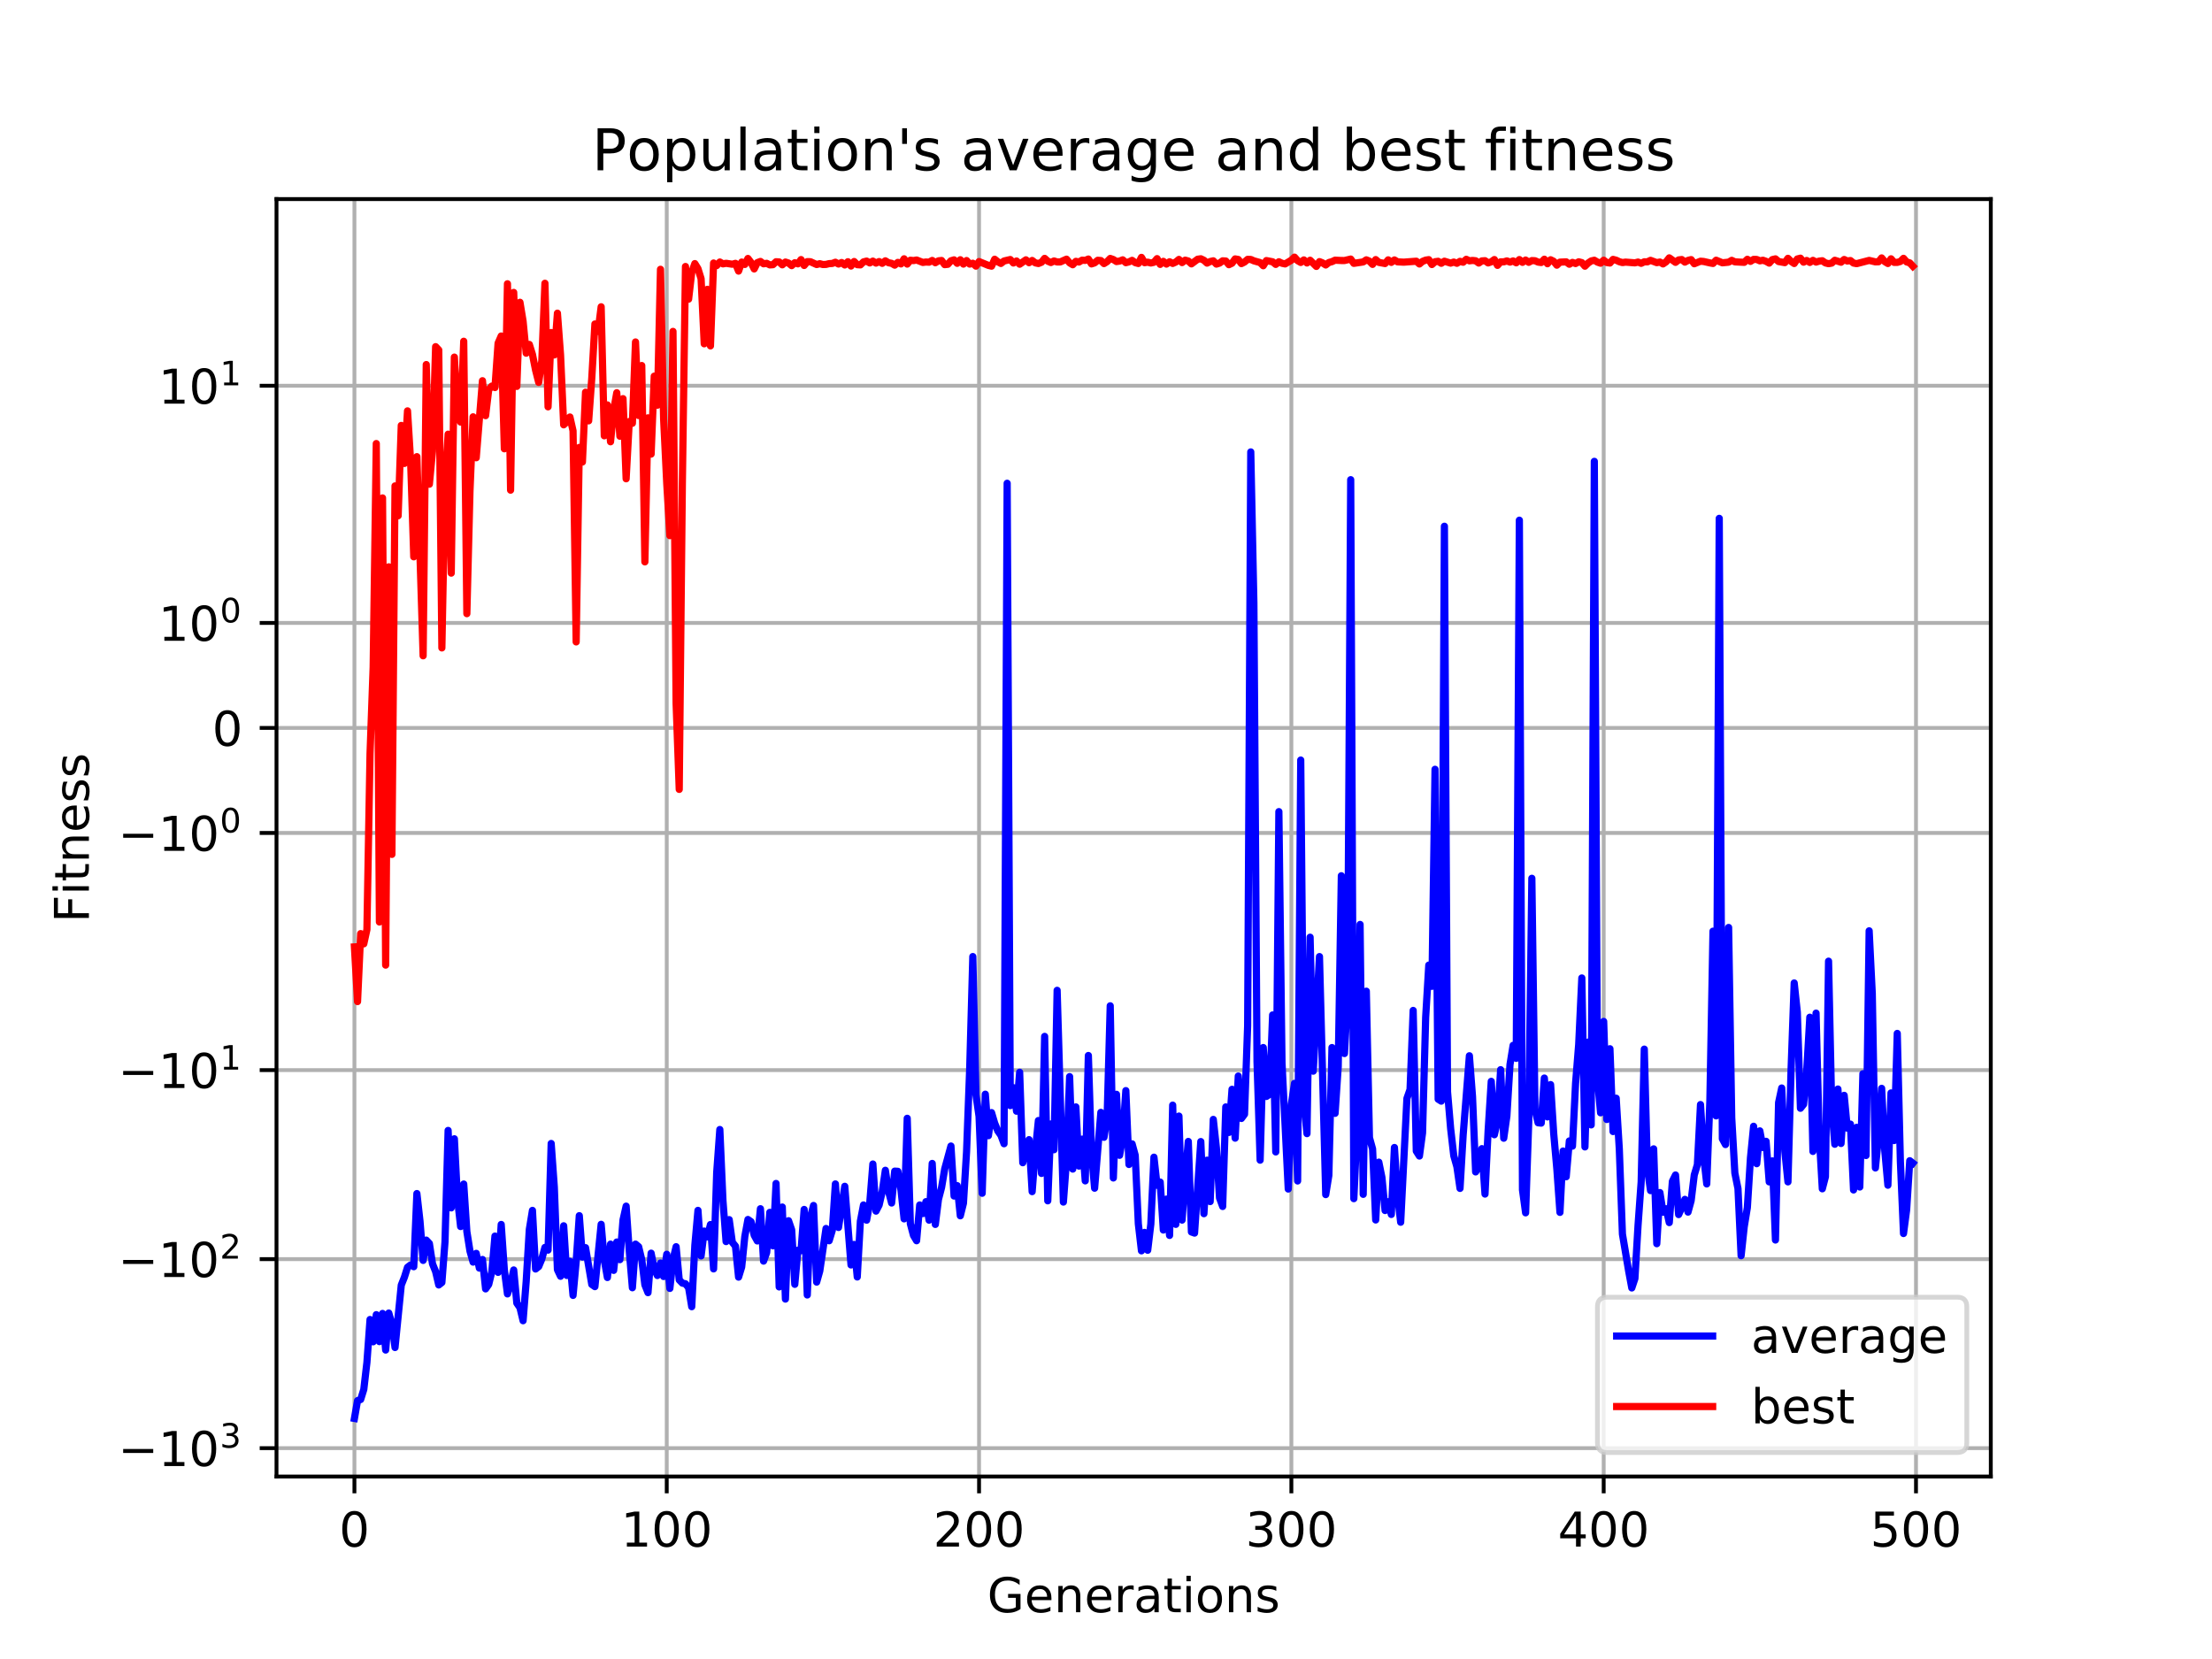 <?xml version="1.0" encoding="utf-8" standalone="no"?>
<!DOCTYPE svg PUBLIC "-//W3C//DTD SVG 1.1//EN"
  "http://www.w3.org/Graphics/SVG/1.1/DTD/svg11.dtd">
<!-- Created with matplotlib (https://matplotlib.org/) -->
<svg height="345.6pt" version="1.1" viewBox="0 0 460.8 345.6" width="460.8pt" xmlns="http://www.w3.org/2000/svg" xmlns:xlink="http://www.w3.org/1999/xlink">
 <defs>
  <style type="text/css">
*{stroke-linecap:butt;stroke-linejoin:round;}
  </style>
 </defs>
 <g id="figure_1">
  <g id="patch_1">
   <path d="M 0 345.6 
L 460.8 345.6 
L 460.8 0 
L 0 0 
z
" style="fill:#ffffff;"/>
  </g>
  <g id="axes_1">
   <g id="patch_2">
    <path d="M 57.6 307.584 
L 414.72 307.584 
L 414.72 41.472 
L 57.6 41.472 
z
" style="fill:#ffffff;"/>
   </g>
   <g id="matplotlib.axis_1">
    <g id="xtick_1">
     <g id="line2d_1">
      <path clip-path="url(#p5f2c43c599)" d="M 73.833 307.584 
L 73.833 41.472 
" style="fill:none;stroke:#b0b0b0;stroke-linecap:square;stroke-width:0.8;"/>
     </g>
     <g id="line2d_2">
      <defs>
       <path d="M 0 0 
L 0 3.5 
" id="md72b631c62" style="stroke:#000000;stroke-width:0.8;"/>
      </defs>
      <g>
       <use style="stroke:#000000;stroke-width:0.8;" x="73.833" xlink:href="#md72b631c62" y="307.584"/>
      </g>
     </g>
     <g id="text_1">
      <!-- 0 -->
      <defs>
       <path d="M 31.781 66.406 
Q 24.172 66.406 20.328 58.906 
Q 16.5 51.422 16.5 36.375 
Q 16.5 21.391 20.328 13.891 
Q 24.172 6.391 31.781 6.391 
Q 39.453 6.391 43.281 13.891 
Q 47.125 21.391 47.125 36.375 
Q 47.125 51.422 43.281 58.906 
Q 39.453 66.406 31.781 66.406 
z
M 31.781 74.219 
Q 44.047 74.219 50.516 64.516 
Q 56.984 54.828 56.984 36.375 
Q 56.984 17.969 50.516 8.266 
Q 44.047 -1.422 31.781 -1.422 
Q 19.531 -1.422 13.062 8.266 
Q 6.594 17.969 6.594 36.375 
Q 6.594 54.828 13.062 64.516 
Q 19.531 74.219 31.781 74.219 
z
" id="DejaVuSans-48"/>
      </defs>
      <g transform="translate(70.651 322.182)scale(0.1 -0.1)">
       <use xlink:href="#DejaVuSans-48"/>
      </g>
     </g>
    </g>
    <g id="xtick_2">
     <g id="line2d_3">
      <path clip-path="url(#p5f2c43c599)" d="M 138.894 307.584 
L 138.894 41.472 
" style="fill:none;stroke:#b0b0b0;stroke-linecap:square;stroke-width:0.8;"/>
     </g>
     <g id="line2d_4">
      <g>
       <use style="stroke:#000000;stroke-width:0.8;" x="138.894" xlink:href="#md72b631c62" y="307.584"/>
      </g>
     </g>
     <g id="text_2">
      <!-- 100 -->
      <defs>
       <path d="M 12.406 8.297 
L 28.516 8.297 
L 28.516 63.922 
L 10.984 60.406 
L 10.984 69.391 
L 28.422 72.906 
L 38.281 72.906 
L 38.281 8.297 
L 54.391 8.297 
L 54.391 0 
L 12.406 0 
z
" id="DejaVuSans-49"/>
      </defs>
      <g transform="translate(129.35 322.182)scale(0.1 -0.1)">
       <use xlink:href="#DejaVuSans-49"/>
       <use x="63.623" xlink:href="#DejaVuSans-48"/>
       <use x="127.246" xlink:href="#DejaVuSans-48"/>
      </g>
     </g>
    </g>
    <g id="xtick_3">
     <g id="line2d_5">
      <path clip-path="url(#p5f2c43c599)" d="M 203.955 307.584 
L 203.955 41.472 
" style="fill:none;stroke:#b0b0b0;stroke-linecap:square;stroke-width:0.8;"/>
     </g>
     <g id="line2d_6">
      <g>
       <use style="stroke:#000000;stroke-width:0.8;" x="203.955" xlink:href="#md72b631c62" y="307.584"/>
      </g>
     </g>
     <g id="text_3">
      <!-- 200 -->
      <defs>
       <path d="M 19.188 8.297 
L 53.609 8.297 
L 53.609 0 
L 7.328 0 
L 7.328 8.297 
Q 12.938 14.109 22.625 23.891 
Q 32.328 33.688 34.812 36.531 
Q 39.547 41.844 41.422 45.531 
Q 43.312 49.219 43.312 52.781 
Q 43.312 58.594 39.234 62.25 
Q 35.156 65.922 28.609 65.922 
Q 23.969 65.922 18.812 64.312 
Q 13.672 62.703 7.812 59.422 
L 7.812 69.391 
Q 13.766 71.781 18.938 73 
Q 24.125 74.219 28.422 74.219 
Q 39.75 74.219 46.484 68.547 
Q 53.219 62.891 53.219 53.422 
Q 53.219 48.922 51.531 44.891 
Q 49.859 40.875 45.406 35.406 
Q 44.188 33.984 37.641 27.219 
Q 31.109 20.453 19.188 8.297 
z
" id="DejaVuSans-50"/>
      </defs>
      <g transform="translate(194.411 322.182)scale(0.1 -0.1)">
       <use xlink:href="#DejaVuSans-50"/>
       <use x="63.623" xlink:href="#DejaVuSans-48"/>
       <use x="127.246" xlink:href="#DejaVuSans-48"/>
      </g>
     </g>
    </g>
    <g id="xtick_4">
     <g id="line2d_7">
      <path clip-path="url(#p5f2c43c599)" d="M 269.016 307.584 
L 269.016 41.472 
" style="fill:none;stroke:#b0b0b0;stroke-linecap:square;stroke-width:0.8;"/>
     </g>
     <g id="line2d_8">
      <g>
       <use style="stroke:#000000;stroke-width:0.8;" x="269.016" xlink:href="#md72b631c62" y="307.584"/>
      </g>
     </g>
     <g id="text_4">
      <!-- 300 -->
      <defs>
       <path d="M 40.578 39.312 
Q 47.656 37.797 51.625 33 
Q 55.609 28.219 55.609 21.188 
Q 55.609 10.406 48.188 4.484 
Q 40.766 -1.422 27.094 -1.422 
Q 22.516 -1.422 17.656 -0.516 
Q 12.797 0.391 7.625 2.203 
L 7.625 11.719 
Q 11.719 9.328 16.594 8.109 
Q 21.484 6.891 26.812 6.891 
Q 36.078 6.891 40.938 10.547 
Q 45.797 14.203 45.797 21.188 
Q 45.797 27.641 41.281 31.266 
Q 36.766 34.906 28.719 34.906 
L 20.219 34.906 
L 20.219 43.016 
L 29.109 43.016 
Q 36.375 43.016 40.234 45.922 
Q 44.094 48.828 44.094 54.297 
Q 44.094 59.906 40.109 62.906 
Q 36.141 65.922 28.719 65.922 
Q 24.656 65.922 20.016 65.031 
Q 15.375 64.156 9.812 62.312 
L 9.812 71.094 
Q 15.438 72.656 20.344 73.438 
Q 25.25 74.219 29.594 74.219 
Q 40.828 74.219 47.359 69.109 
Q 53.906 64.016 53.906 55.328 
Q 53.906 49.266 50.438 45.094 
Q 46.969 40.922 40.578 39.312 
z
" id="DejaVuSans-51"/>
      </defs>
      <g transform="translate(259.472 322.182)scale(0.1 -0.1)">
       <use xlink:href="#DejaVuSans-51"/>
       <use x="63.623" xlink:href="#DejaVuSans-48"/>
       <use x="127.246" xlink:href="#DejaVuSans-48"/>
      </g>
     </g>
    </g>
    <g id="xtick_5">
     <g id="line2d_9">
      <path clip-path="url(#p5f2c43c599)" d="M 334.077 307.584 
L 334.077 41.472 
" style="fill:none;stroke:#b0b0b0;stroke-linecap:square;stroke-width:0.8;"/>
     </g>
     <g id="line2d_10">
      <g>
       <use style="stroke:#000000;stroke-width:0.8;" x="334.077" xlink:href="#md72b631c62" y="307.584"/>
      </g>
     </g>
     <g id="text_5">
      <!-- 400 -->
      <defs>
       <path d="M 37.797 64.312 
L 12.891 25.391 
L 37.797 25.391 
z
M 35.203 72.906 
L 47.609 72.906 
L 47.609 25.391 
L 58.016 25.391 
L 58.016 17.188 
L 47.609 17.188 
L 47.609 0 
L 37.797 0 
L 37.797 17.188 
L 4.891 17.188 
L 4.891 26.703 
z
" id="DejaVuSans-52"/>
      </defs>
      <g transform="translate(324.533 322.182)scale(0.1 -0.1)">
       <use xlink:href="#DejaVuSans-52"/>
       <use x="63.623" xlink:href="#DejaVuSans-48"/>
       <use x="127.246" xlink:href="#DejaVuSans-48"/>
      </g>
     </g>
    </g>
    <g id="xtick_6">
     <g id="line2d_11">
      <path clip-path="url(#p5f2c43c599)" d="M 399.138 307.584 
L 399.138 41.472 
" style="fill:none;stroke:#b0b0b0;stroke-linecap:square;stroke-width:0.8;"/>
     </g>
     <g id="line2d_12">
      <g>
       <use style="stroke:#000000;stroke-width:0.8;" x="399.138" xlink:href="#md72b631c62" y="307.584"/>
      </g>
     </g>
     <g id="text_6">
      <!-- 500 -->
      <defs>
       <path d="M 10.797 72.906 
L 49.516 72.906 
L 49.516 64.594 
L 19.828 64.594 
L 19.828 46.734 
Q 21.969 47.469 24.109 47.828 
Q 26.266 48.188 28.422 48.188 
Q 40.625 48.188 47.75 41.5 
Q 54.891 34.812 54.891 23.391 
Q 54.891 11.625 47.562 5.094 
Q 40.234 -1.422 26.906 -1.422 
Q 22.312 -1.422 17.547 -0.641 
Q 12.797 0.141 7.719 1.703 
L 7.719 11.625 
Q 12.109 9.234 16.797 8.062 
Q 21.484 6.891 26.703 6.891 
Q 35.156 6.891 40.078 11.328 
Q 45.016 15.766 45.016 23.391 
Q 45.016 31 40.078 35.438 
Q 35.156 39.891 26.703 39.891 
Q 22.75 39.891 18.812 39.016 
Q 14.891 38.141 10.797 36.281 
z
" id="DejaVuSans-53"/>
      </defs>
      <g transform="translate(389.594 322.182)scale(0.1 -0.1)">
       <use xlink:href="#DejaVuSans-53"/>
       <use x="63.623" xlink:href="#DejaVuSans-48"/>
       <use x="127.246" xlink:href="#DejaVuSans-48"/>
      </g>
     </g>
    </g>
    <g id="text_7">
     <!-- Generations -->
     <defs>
      <path d="M 59.516 10.406 
L 59.516 29.984 
L 43.406 29.984 
L 43.406 38.094 
L 69.281 38.094 
L 69.281 6.781 
Q 63.578 2.734 56.688 0.656 
Q 49.812 -1.422 42 -1.422 
Q 24.906 -1.422 15.25 8.562 
Q 5.609 18.562 5.609 36.375 
Q 5.609 54.25 15.25 64.234 
Q 24.906 74.219 42 74.219 
Q 49.125 74.219 55.547 72.453 
Q 61.969 70.703 67.391 67.281 
L 67.391 56.781 
Q 61.922 61.422 55.766 63.766 
Q 49.609 66.109 42.828 66.109 
Q 29.438 66.109 22.719 58.641 
Q 16.016 51.172 16.016 36.375 
Q 16.016 21.625 22.719 14.156 
Q 29.438 6.688 42.828 6.688 
Q 48.047 6.688 52.141 7.594 
Q 56.25 8.5 59.516 10.406 
z
" id="DejaVuSans-71"/>
      <path d="M 56.203 29.594 
L 56.203 25.203 
L 14.891 25.203 
Q 15.484 15.922 20.484 11.062 
Q 25.484 6.203 34.422 6.203 
Q 39.594 6.203 44.453 7.469 
Q 49.312 8.734 54.109 11.281 
L 54.109 2.781 
Q 49.266 0.734 44.188 -0.344 
Q 39.109 -1.422 33.891 -1.422 
Q 20.797 -1.422 13.156 6.188 
Q 5.516 13.812 5.516 26.812 
Q 5.516 40.234 12.766 48.109 
Q 20.016 56 32.328 56 
Q 43.359 56 49.781 48.891 
Q 56.203 41.797 56.203 29.594 
z
M 47.219 32.234 
Q 47.125 39.594 43.094 43.984 
Q 39.062 48.391 32.422 48.391 
Q 24.906 48.391 20.391 44.141 
Q 15.875 39.891 15.188 32.172 
z
" id="DejaVuSans-101"/>
      <path d="M 54.891 33.016 
L 54.891 0 
L 45.906 0 
L 45.906 32.719 
Q 45.906 40.484 42.875 44.328 
Q 39.844 48.188 33.797 48.188 
Q 26.516 48.188 22.312 43.547 
Q 18.109 38.922 18.109 30.906 
L 18.109 0 
L 9.078 0 
L 9.078 54.688 
L 18.109 54.688 
L 18.109 46.188 
Q 21.344 51.125 25.703 53.562 
Q 30.078 56 35.797 56 
Q 45.219 56 50.047 50.172 
Q 54.891 44.344 54.891 33.016 
z
" id="DejaVuSans-110"/>
      <path d="M 41.109 46.297 
Q 39.594 47.172 37.812 47.578 
Q 36.031 48 33.891 48 
Q 26.266 48 22.188 43.047 
Q 18.109 38.094 18.109 28.812 
L 18.109 0 
L 9.078 0 
L 9.078 54.688 
L 18.109 54.688 
L 18.109 46.188 
Q 20.953 51.172 25.484 53.578 
Q 30.031 56 36.531 56 
Q 37.453 56 38.578 55.875 
Q 39.703 55.766 41.062 55.516 
z
" id="DejaVuSans-114"/>
      <path d="M 34.281 27.484 
Q 23.391 27.484 19.188 25 
Q 14.984 22.516 14.984 16.5 
Q 14.984 11.719 18.141 8.906 
Q 21.297 6.109 26.703 6.109 
Q 34.188 6.109 38.703 11.406 
Q 43.219 16.703 43.219 25.484 
L 43.219 27.484 
z
M 52.203 31.203 
L 52.203 0 
L 43.219 0 
L 43.219 8.297 
Q 40.141 3.328 35.547 0.953 
Q 30.953 -1.422 24.312 -1.422 
Q 15.922 -1.422 10.953 3.297 
Q 6 8.016 6 15.922 
Q 6 25.141 12.172 29.828 
Q 18.359 34.516 30.609 34.516 
L 43.219 34.516 
L 43.219 35.406 
Q 43.219 41.609 39.141 45 
Q 35.062 48.391 27.688 48.391 
Q 23 48.391 18.547 47.266 
Q 14.109 46.141 10.016 43.891 
L 10.016 52.203 
Q 14.938 54.109 19.578 55.047 
Q 24.219 56 28.609 56 
Q 40.484 56 46.344 49.844 
Q 52.203 43.703 52.203 31.203 
z
" id="DejaVuSans-97"/>
      <path d="M 18.312 70.219 
L 18.312 54.688 
L 36.812 54.688 
L 36.812 47.703 
L 18.312 47.703 
L 18.312 18.016 
Q 18.312 11.328 20.141 9.422 
Q 21.969 7.516 27.594 7.516 
L 36.812 7.516 
L 36.812 0 
L 27.594 0 
Q 17.188 0 13.234 3.875 
Q 9.281 7.766 9.281 18.016 
L 9.281 47.703 
L 2.688 47.703 
L 2.688 54.688 
L 9.281 54.688 
L 9.281 70.219 
z
" id="DejaVuSans-116"/>
      <path d="M 9.422 54.688 
L 18.406 54.688 
L 18.406 0 
L 9.422 0 
z
M 9.422 75.984 
L 18.406 75.984 
L 18.406 64.594 
L 9.422 64.594 
z
" id="DejaVuSans-105"/>
      <path d="M 30.609 48.391 
Q 23.391 48.391 19.188 42.75 
Q 14.984 37.109 14.984 27.297 
Q 14.984 17.484 19.156 11.844 
Q 23.344 6.203 30.609 6.203 
Q 37.797 6.203 41.984 11.859 
Q 46.188 17.531 46.188 27.297 
Q 46.188 37.016 41.984 42.703 
Q 37.797 48.391 30.609 48.391 
z
M 30.609 56 
Q 42.328 56 49.016 48.375 
Q 55.719 40.766 55.719 27.297 
Q 55.719 13.875 49.016 6.219 
Q 42.328 -1.422 30.609 -1.422 
Q 18.844 -1.422 12.172 6.219 
Q 5.516 13.875 5.516 27.297 
Q 5.516 40.766 12.172 48.375 
Q 18.844 56 30.609 56 
z
" id="DejaVuSans-111"/>
      <path d="M 44.281 53.078 
L 44.281 44.578 
Q 40.484 46.531 36.375 47.5 
Q 32.281 48.484 27.875 48.484 
Q 21.188 48.484 17.844 46.438 
Q 14.5 44.391 14.5 40.281 
Q 14.5 37.156 16.891 35.375 
Q 19.281 33.594 26.516 31.984 
L 29.594 31.297 
Q 39.156 29.25 43.188 25.516 
Q 47.219 21.781 47.219 15.094 
Q 47.219 7.469 41.188 3.016 
Q 35.156 -1.422 24.609 -1.422 
Q 20.219 -1.422 15.453 -0.562 
Q 10.688 0.297 5.422 2 
L 5.422 11.281 
Q 10.406 8.688 15.234 7.391 
Q 20.062 6.109 24.812 6.109 
Q 31.156 6.109 34.562 8.281 
Q 37.984 10.453 37.984 14.406 
Q 37.984 18.062 35.516 20.016 
Q 33.062 21.969 24.703 23.781 
L 21.578 24.516 
Q 13.234 26.266 9.516 29.906 
Q 5.812 33.547 5.812 39.891 
Q 5.812 47.609 11.281 51.797 
Q 16.75 56 26.812 56 
Q 31.781 56 36.172 55.266 
Q 40.578 54.547 44.281 53.078 
z
" id="DejaVuSans-115"/>
     </defs>
     <g transform="translate(205.662 335.861)scale(0.1 -0.1)">
      <use xlink:href="#DejaVuSans-71"/>
      <use x="77.49" xlink:href="#DejaVuSans-101"/>
      <use x="139.014" xlink:href="#DejaVuSans-110"/>
      <use x="202.393" xlink:href="#DejaVuSans-101"/>
      <use x="263.916" xlink:href="#DejaVuSans-114"/>
      <use x="305.029" xlink:href="#DejaVuSans-97"/>
      <use x="366.309" xlink:href="#DejaVuSans-116"/>
      <use x="405.518" xlink:href="#DejaVuSans-105"/>
      <use x="433.301" xlink:href="#DejaVuSans-111"/>
      <use x="494.482" xlink:href="#DejaVuSans-110"/>
      <use x="557.861" xlink:href="#DejaVuSans-115"/>
     </g>
    </g>
   </g>
   <g id="matplotlib.axis_2">
    <g id="ytick_1">
     <g id="line2d_13">
      <path clip-path="url(#p5f2c43c599)" d="M 57.6 301.679 
L 414.72 301.679 
" style="fill:none;stroke:#b0b0b0;stroke-linecap:square;stroke-width:0.8;"/>
     </g>
     <g id="line2d_14">
      <defs>
       <path d="M 0 0 
L -3.5 0 
" id="m5a77ebb337" style="stroke:#000000;stroke-width:0.8;"/>
      </defs>
      <g>
       <use style="stroke:#000000;stroke-width:0.8;" x="57.6" xlink:href="#m5a77ebb337" y="301.679"/>
      </g>
     </g>
     <g id="text_8">
      <!-- $\mathdefault{-10^{3}}$ -->
      <defs>
       <path d="M 10.594 35.5 
L 73.188 35.5 
L 73.188 27.203 
L 10.594 27.203 
z
" id="DejaVuSans-8722"/>
      </defs>
      <g transform="translate(24.6 305.478)scale(0.1 -0.1)">
       <use transform="translate(0 0.766)" xlink:href="#DejaVuSans-8722"/>
       <use transform="translate(83.789 0.766)" xlink:href="#DejaVuSans-49"/>
       <use transform="translate(147.412 0.766)" xlink:href="#DejaVuSans-48"/>
       <use transform="translate(211.992 39.047)scale(0.7)" xlink:href="#DejaVuSans-51"/>
      </g>
     </g>
    </g>
    <g id="ytick_2">
     <g id="line2d_15">
      <path clip-path="url(#p5f2c43c599)" d="M 57.6 262.3 
L 414.72 262.3 
" style="fill:none;stroke:#b0b0b0;stroke-linecap:square;stroke-width:0.8;"/>
     </g>
     <g id="line2d_16">
      <g>
       <use style="stroke:#000000;stroke-width:0.8;" x="57.6" xlink:href="#m5a77ebb337" y="262.3"/>
      </g>
     </g>
     <g id="text_9">
      <!-- $\mathdefault{-10^{2}}$ -->
      <g transform="translate(24.6 266.099)scale(0.1 -0.1)">
       <use transform="translate(0 0.766)" xlink:href="#DejaVuSans-8722"/>
       <use transform="translate(83.789 0.766)" xlink:href="#DejaVuSans-49"/>
       <use transform="translate(147.412 0.766)" xlink:href="#DejaVuSans-48"/>
       <use transform="translate(211.992 39.047)scale(0.7)" xlink:href="#DejaVuSans-50"/>
      </g>
     </g>
    </g>
    <g id="ytick_3">
     <g id="line2d_17">
      <path clip-path="url(#p5f2c43c599)" d="M 57.6 222.921 
L 414.72 222.921 
" style="fill:none;stroke:#b0b0b0;stroke-linecap:square;stroke-width:0.8;"/>
     </g>
     <g id="line2d_18">
      <g>
       <use style="stroke:#000000;stroke-width:0.8;" x="57.6" xlink:href="#m5a77ebb337" y="222.921"/>
      </g>
     </g>
     <g id="text_10">
      <!-- $\mathdefault{-10^{1}}$ -->
      <g transform="translate(24.6 226.72)scale(0.1 -0.1)">
       <use transform="translate(0 0.684)" xlink:href="#DejaVuSans-8722"/>
       <use transform="translate(83.789 0.684)" xlink:href="#DejaVuSans-49"/>
       <use transform="translate(147.412 0.684)" xlink:href="#DejaVuSans-48"/>
       <use transform="translate(211.992 38.966)scale(0.7)" xlink:href="#DejaVuSans-49"/>
      </g>
     </g>
    </g>
    <g id="ytick_4">
     <g id="line2d_19">
      <path clip-path="url(#p5f2c43c599)" d="M 57.6 173.519 
L 414.72 173.519 
" style="fill:none;stroke:#b0b0b0;stroke-linecap:square;stroke-width:0.8;"/>
     </g>
     <g id="line2d_20">
      <g>
       <use style="stroke:#000000;stroke-width:0.8;" x="57.6" xlink:href="#m5a77ebb337" y="173.519"/>
      </g>
     </g>
     <g id="text_11">
      <!-- $\mathdefault{-10^{0}}$ -->
      <g transform="translate(24.6 177.318)scale(0.1 -0.1)">
       <use transform="translate(0 0.766)" xlink:href="#DejaVuSans-8722"/>
       <use transform="translate(83.789 0.766)" xlink:href="#DejaVuSans-49"/>
       <use transform="translate(147.412 0.766)" xlink:href="#DejaVuSans-48"/>
       <use transform="translate(211.992 39.047)scale(0.7)" xlink:href="#DejaVuSans-48"/>
      </g>
     </g>
    </g>
    <g id="ytick_5">
     <g id="line2d_21">
      <path clip-path="url(#p5f2c43c599)" d="M 57.6 151.642 
L 414.72 151.642 
" style="fill:none;stroke:#b0b0b0;stroke-linecap:square;stroke-width:0.8;"/>
     </g>
     <g id="line2d_22">
      <g>
       <use style="stroke:#000000;stroke-width:0.8;" x="57.6" xlink:href="#m5a77ebb337" y="151.642"/>
      </g>
     </g>
     <g id="text_12">
      <!-- $\mathdefault{0}$ -->
      <g transform="translate(44.2 155.441)scale(0.1 -0.1)">
       <use transform="translate(0 0.781)" xlink:href="#DejaVuSans-48"/>
      </g>
     </g>
    </g>
    <g id="ytick_6">
     <g id="line2d_23">
      <path clip-path="url(#p5f2c43c599)" d="M 57.6 129.764 
L 414.72 129.764 
" style="fill:none;stroke:#b0b0b0;stroke-linecap:square;stroke-width:0.8;"/>
     </g>
     <g id="line2d_24">
      <g>
       <use style="stroke:#000000;stroke-width:0.8;" x="57.6" xlink:href="#m5a77ebb337" y="129.764"/>
      </g>
     </g>
     <g id="text_13">
      <!-- $\mathdefault{10^{0}}$ -->
      <g transform="translate(33 133.563)scale(0.1 -0.1)">
       <use transform="translate(0 0.766)" xlink:href="#DejaVuSans-49"/>
       <use transform="translate(63.623 0.766)" xlink:href="#DejaVuSans-48"/>
       <use transform="translate(128.203 39.047)scale(0.7)" xlink:href="#DejaVuSans-48"/>
      </g>
     </g>
    </g>
    <g id="ytick_7">
     <g id="line2d_25">
      <path clip-path="url(#p5f2c43c599)" d="M 57.6 80.362 
L 414.72 80.362 
" style="fill:none;stroke:#b0b0b0;stroke-linecap:square;stroke-width:0.8;"/>
     </g>
     <g id="line2d_26">
      <g>
       <use style="stroke:#000000;stroke-width:0.8;" x="57.6" xlink:href="#m5a77ebb337" y="80.362"/>
      </g>
     </g>
     <g id="text_14">
      <!-- $\mathdefault{10^{1}}$ -->
      <g transform="translate(33 84.161)scale(0.1 -0.1)">
       <use transform="translate(0 0.684)" xlink:href="#DejaVuSans-49"/>
       <use transform="translate(63.623 0.684)" xlink:href="#DejaVuSans-48"/>
       <use transform="translate(128.203 38.966)scale(0.7)" xlink:href="#DejaVuSans-49"/>
      </g>
     </g>
    </g>
    <g id="text_15">
     <!-- Fitness -->
     <defs>
      <path d="M 9.812 72.906 
L 51.703 72.906 
L 51.703 64.594 
L 19.672 64.594 
L 19.672 43.109 
L 48.578 43.109 
L 48.578 34.812 
L 19.672 34.812 
L 19.672 0 
L 9.812 0 
z
" id="DejaVuSans-70"/>
     </defs>
     <g transform="translate(18.52 192.202)rotate(-90)scale(0.1 -0.1)">
      <use xlink:href="#DejaVuSans-70"/>
      <use x="57.41" xlink:href="#DejaVuSans-105"/>
      <use x="85.193" xlink:href="#DejaVuSans-116"/>
      <use x="124.402" xlink:href="#DejaVuSans-110"/>
      <use x="187.781" xlink:href="#DejaVuSans-101"/>
      <use x="249.305" xlink:href="#DejaVuSans-115"/>
      <use x="301.404" xlink:href="#DejaVuSans-115"/>
     </g>
    </g>
   </g>
   <g id="line2d_27">
    <path clip-path="url(#p5f2c43c599)" d="M 73.833 295.488 
L 74.483 291.777 
L 75.134 291.539 
L 75.785 289.444 
L 76.435 283.816 
L 77.086 274.875 
L 77.736 279.521 
L 78.387 273.869 
L 79.038 279.481 
L 79.688 273.616 
L 80.339 281.237 
L 80.989 273.53 
L 81.64 275.788 
L 82.291 280.711 
L 83.592 267.713 
L 84.242 266.077 
L 84.893 263.995 
L 85.544 263.506 
L 86.194 263.878 
L 86.845 248.638 
L 87.496 254.427 
L 88.146 262.565 
L 88.797 258.34 
L 89.447 259.042 
L 90.098 263.272 
L 90.749 264.899 
L 91.399 267.68 
L 92.05 267.167 
L 92.7 258.706 
L 93.351 235.492 
L 94.002 251.626 
L 94.652 237.233 
L 95.303 249.689 
L 95.953 255.511 
L 96.604 246.657 
L 97.255 256.548 
L 97.905 260.637 
L 98.556 262.919 
L 99.207 261.098 
L 99.857 264.169 
L 100.508 262.375 
L 101.158 268.495 
L 101.809 267.576 
L 102.46 264.896 
L 103.11 257.499 
L 103.761 265.058 
L 104.411 255.078 
L 105.062 264.511 
L 105.713 269.546 
L 106.363 267.554 
L 107.014 264.558 
L 107.664 271.456 
L 108.315 272.403 
L 108.966 275.129 
L 109.616 266.928 
L 110.267 256.114 
L 110.918 252.149 
L 111.568 264.356 
L 112.219 263.847 
L 112.869 262.276 
L 113.52 259.86 
L 114.171 260.418 
L 114.821 238.208 
L 115.472 247.266 
L 116.122 264.497 
L 116.773 265.873 
L 117.424 255.357 
L 118.074 265.697 
L 118.725 262.751 
L 119.375 269.856 
L 120.026 262.824 
L 120.677 253.247 
L 121.327 261.869 
L 121.978 259.913 
L 123.279 267.568 
L 123.93 268.027 
L 125.231 255.05 
L 125.882 262.535 
L 126.532 266.13 
L 127.183 259.175 
L 127.833 264.644 
L 128.484 258.736 
L 129.135 262.408 
L 129.785 254.134 
L 130.436 251.263 
L 131.086 260.567 
L 131.737 268.258 
L 132.388 259.17 
L 133.038 259.715 
L 133.689 262.424 
L 134.339 267.658 
L 134.99 269.284 
L 135.641 261.058 
L 136.291 264.388 
L 136.942 265.712 
L 137.593 263.118 
L 138.243 265.919 
L 138.894 261.286 
L 139.544 268.4 
L 140.195 262.412 
L 140.846 259.713 
L 141.496 266.628 
L 142.147 267.296 
L 142.797 267.436 
L 143.448 268.239 
L 144.099 272.207 
L 144.749 259.422 
L 145.4 252.144 
L 146.05 261.625 
L 146.701 256.453 
L 147.352 257.666 
L 148.002 255.096 
L 148.653 264.332 
L 149.304 244.215 
L 149.954 235.298 
L 150.605 250.127 
L 151.255 258.642 
L 151.906 254.075 
L 152.557 258.796 
L 153.207 259.594 
L 153.858 266.048 
L 154.508 263.936 
L 155.159 257.577 
L 155.81 254.043 
L 156.46 254.506 
L 157.111 257.317 
L 157.761 258.51 
L 158.412 251.8 
L 159.063 262.711 
L 159.713 260.922 
L 160.364 252.558 
L 161.015 259.528 
L 161.665 246.537 
L 162.316 268.086 
L 162.966 251.447 
L 163.617 270.621 
L 164.268 254.298 
L 164.918 256.191 
L 165.569 267.547 
L 166.219 260.439 
L 166.87 260.546 
L 167.521 251.951 
L 168.171 269.768 
L 168.822 253.571 
L 169.472 251.124 
L 170.123 267.086 
L 170.774 264.773 
L 172.075 255.916 
L 172.725 258.471 
L 173.376 256.324 
L 174.027 246.635 
L 174.677 255.705 
L 175.979 247.127 
L 177.28 263.511 
L 177.93 259.239 
L 178.581 266.017 
L 179.232 254.403 
L 179.882 251.015 
L 180.533 254.185 
L 181.183 250.609 
L 181.834 242.488 
L 182.485 252.297 
L 183.135 251.044 
L 183.786 248.243 
L 184.436 243.793 
L 185.087 248.14 
L 185.738 250.61 
L 186.388 243.97 
L 187.039 244.009 
L 187.69 247.881 
L 188.34 253.911 
L 188.991 232.962 
L 189.641 254.917 
L 190.292 257.362 
L 190.943 258.465 
L 191.593 251.016 
L 192.244 252.809 
L 192.894 250.328 
L 193.545 254.183 
L 194.196 242.367 
L 194.846 255.07 
L 195.497 249.861 
L 196.147 247.372 
L 196.798 243.513 
L 198.099 238.74 
L 198.75 249.152 
L 199.401 246.99 
L 200.051 253.272 
L 200.702 250.662 
L 201.352 239.929 
L 202.003 222.671 
L 202.654 199.269 
L 203.304 228.037 
L 203.955 232.561 
L 204.605 248.578 
L 205.256 227.942 
L 205.907 236.585 
L 206.557 231.777 
L 207.208 233.982 
L 207.858 235.585 
L 208.509 236.508 
L 209.16 238.26 
L 209.81 100.674 
L 210.461 230.321 
L 211.112 226.586 
L 211.762 231.486 
L 212.413 223.371 
L 213.063 242.215 
L 213.714 239.498 
L 214.365 237.41 
L 215.015 248.238 
L 215.666 239.841 
L 216.316 233.426 
L 216.967 244.445 
L 217.618 215.9 
L 218.268 250.152 
L 218.919 234.141 
L 219.569 239.506 
L 220.22 206.304 
L 221.521 250.413 
L 222.172 241.739 
L 222.822 224.281 
L 223.473 243.537 
L 224.124 230.592 
L 224.774 242.917 
L 225.425 237.307 
L 226.076 245.994 
L 226.726 219.881 
L 227.377 240.186 
L 228.027 247.524 
L 229.329 231.729 
L 229.979 236.922 
L 230.63 232.918 
L 231.28 209.527 
L 231.931 245.39 
L 232.582 227.968 
L 233.232 240.674 
L 233.883 236.978 
L 234.533 227.197 
L 235.184 242.581 
L 235.835 238.284 
L 236.485 240.666 
L 237.136 254.953 
L 237.787 260.57 
L 238.437 256.734 
L 239.088 260.449 
L 239.738 255.006 
L 240.389 241.065 
L 241.04 246.919 
L 241.69 246.251 
L 242.341 256.236 
L 242.991 249.804 
L 243.642 257.361 
L 244.293 230.222 
L 244.943 255.057 
L 245.594 232.5 
L 246.244 254.169 
L 246.895 245.185 
L 247.546 237.783 
L 248.196 256.638 
L 248.847 256.875 
L 250.148 237.812 
L 250.799 252.833 
L 251.449 241.688 
L 252.1 250.309 
L 252.751 233.195 
L 253.401 239.159 
L 254.052 249.556 
L 254.702 251.33 
L 255.353 230.594 
L 256.004 235.909 
L 256.654 226.923 
L 257.305 237.097 
L 257.955 224.161 
L 258.606 232.995 
L 259.257 232.118 
L 259.907 213.68 
L 260.558 94.144 
L 261.208 125.59 
L 261.859 221.181 
L 262.51 241.683 
L 263.16 218.222 
L 263.811 228.409 
L 264.462 227.977 
L 265.112 211.433 
L 265.763 239.966 
L 266.413 169.077 
L 267.064 221.397 
L 268.365 247.695 
L 269.016 230.002 
L 269.666 225.687 
L 270.317 246.016 
L 270.968 158.332 
L 271.618 229.587 
L 272.269 236.156 
L 272.919 195.239 
L 273.57 223.142 
L 274.871 199.275 
L 276.173 248.854 
L 276.823 244.853 
L 277.474 218.225 
L 278.124 231.93 
L 278.775 222.194 
L 279.426 182.436 
L 280.076 219.472 
L 280.727 207.777 
L 281.377 99.928 
L 282.028 249.702 
L 282.679 235.593 
L 283.329 192.578 
L 283.98 248.803 
L 284.63 206.485 
L 285.281 236.998 
L 285.932 239.337 
L 286.582 254.139 
L 287.233 242.099 
L 287.884 245.298 
L 288.534 252.175 
L 289.185 250.334 
L 289.835 252.993 
L 290.486 239.044 
L 291.137 249.04 
L 291.787 254.614 
L 293.088 228.816 
L 293.739 226.96 
L 294.39 210.493 
L 295.04 239.79 
L 295.691 240.824 
L 296.341 236.007 
L 296.992 211.926 
L 297.643 201.05 
L 298.293 205.472 
L 298.944 160.259 
L 299.595 228.98 
L 300.245 229.39 
L 300.896 109.628 
L 301.546 227.43 
L 302.197 235.122 
L 302.848 240.764 
L 303.498 243.058 
L 304.149 247.565 
L 304.799 236.468 
L 306.101 219.934 
L 306.751 228.438 
L 307.402 244.13 
L 308.052 243.035 
L 308.703 239.285 
L 309.354 248.744 
L 310.004 235.537 
L 310.655 225.265 
L 311.305 236.386 
L 311.956 233.528 
L 312.607 222.837 
L 313.257 237.108 
L 313.908 232.512 
L 314.559 221.77 
L 315.209 217.766 
L 315.86 220.47 
L 316.51 108.368 
L 317.161 247.871 
L 317.812 252.653 
L 318.462 233.681 
L 319.113 182.965 
L 319.763 231.171 
L 320.414 233.894 
L 321.065 233.963 
L 321.715 224.578 
L 322.366 232.671 
L 323.016 225.942 
L 323.667 236.152 
L 324.318 243.501 
L 324.968 252.56 
L 325.619 239.784 
L 326.27 245.137 
L 326.92 237.683 
L 327.571 238.762 
L 328.221 225.661 
L 328.872 217.539 
L 329.523 203.728 
L 330.173 238.922 
L 330.824 217.093 
L 331.474 234.337 
L 332.125 96.107 
L 332.776 224.69 
L 333.426 231.817 
L 334.077 212.782 
L 334.727 233.212 
L 335.378 218.471 
L 336.029 235.722 
L 336.679 228.78 
L 337.33 239.339 
L 337.981 257.086 
L 339.282 264.814 
L 339.932 268.304 
L 340.583 266.343 
L 341.234 255.264 
L 341.884 246.228 
L 342.535 218.555 
L 343.185 243.443 
L 343.836 248.022 
L 344.487 239.33 
L 345.137 259.088 
L 345.788 248.433 
L 346.438 252.523 
L 347.089 251.808 
L 347.74 254.689 
L 348.39 246.072 
L 349.041 244.774 
L 349.691 253.018 
L 350.342 251.582 
L 350.993 249.852 
L 351.643 252.503 
L 352.294 250.129 
L 352.945 244.766 
L 353.595 242.624 
L 354.246 230.102 
L 354.896 240.843 
L 355.547 246.635 
L 356.198 229.319 
L 356.848 193.985 
L 357.499 232.461 
L 358.149 107.981 
L 358.8 237.23 
L 359.451 238.434 
L 360.101 193.207 
L 360.752 232.861 
L 361.402 244.369 
L 362.053 247.607 
L 362.704 261.588 
L 363.354 255.559 
L 364.005 251.566 
L 364.656 241.18 
L 365.306 234.626 
L 365.957 242.415 
L 366.607 235.584 
L 367.258 239.06 
L 367.909 237.762 
L 368.559 246.208 
L 369.21 241.835 
L 369.86 258.316 
L 370.511 229.693 
L 371.162 226.653 
L 371.812 239.846 
L 372.463 246.204 
L 373.113 222.851 
L 373.764 204.768 
L 374.415 210.843 
L 375.065 230.873 
L 375.716 230.06 
L 376.367 223.215 
L 377.017 211.909 
L 377.668 239.864 
L 378.318 211.054 
L 378.969 236.425 
L 379.62 247.65 
L 380.27 245.135 
L 380.921 200.23 
L 381.571 230.398 
L 382.222 238.364 
L 382.873 226.869 
L 383.523 238.205 
L 384.174 228.181 
L 384.824 235.013 
L 385.475 234.173 
L 386.126 247.888 
L 386.776 234.847 
L 387.427 247.277 
L 388.078 223.677 
L 388.728 240.712 
L 389.379 193.91 
L 390.029 206.983 
L 390.68 243.3 
L 391.331 236.781 
L 391.981 226.725 
L 392.632 239.693 
L 393.282 246.901 
L 393.933 227.683 
L 394.584 237.598 
L 395.234 215.281 
L 395.885 241.962 
L 396.535 256.965 
L 397.186 252.041 
L 397.837 241.799 
L 398.487 242.305 
L 398.487 242.305 
" style="fill:none;stroke:#0000ff;stroke-linecap:square;stroke-width:1.5;"/>
   </g>
   <g id="line2d_28">
    <path clip-path="url(#p5f2c43c599)" d="M 73.833 197.259 
L 74.483 208.648 
L 75.134 194.487 
L 75.785 196.618 
L 76.435 193.647 
L 77.086 157.003 
L 77.736 138.942 
L 78.387 92.401 
L 79.038 192.067 
L 79.688 103.729 
L 80.339 201.048 
L 80.989 118.083 
L 81.64 177.985 
L 82.291 101.224 
L 82.941 107.444 
L 83.592 88.625 
L 84.242 96.548 
L 84.893 85.593 
L 85.544 96.152 
L 86.194 115.993 
L 86.845 95.132 
L 88.146 136.614 
L 88.797 75.943 
L 89.447 100.867 
L 90.098 94.003 
L 90.749 72.218 
L 91.399 72.909 
L 92.05 134.971 
L 92.7 101.217 
L 93.351 90.45 
L 94.002 119.39 
L 94.652 74.394 
L 95.303 86.342 
L 95.953 87.927 
L 96.604 71.092 
L 97.255 127.838 
L 97.905 102.252 
L 98.556 86.833 
L 99.207 95.356 
L 100.508 79.31 
L 101.158 86.587 
L 101.809 81.182 
L 102.46 80.428 
L 103.11 80.732 
L 103.761 71.492 
L 104.411 69.996 
L 105.062 93.489 
L 105.713 59.118 
L 106.363 102.106 
L 107.014 60.914 
L 107.664 80.495 
L 108.315 62.971 
L 108.966 66.91 
L 109.616 73.577 
L 110.267 71.753 
L 110.918 73.833 
L 111.568 77.099 
L 112.219 79.66 
L 112.869 75.183 
L 113.52 59.013 
L 114.171 84.749 
L 114.821 69.277 
L 115.472 73.94 
L 116.122 65.243 
L 116.773 73.945 
L 117.424 88.497 
L 118.074 87.898 
L 118.725 86.871 
L 119.375 89.751 
L 120.026 133.72 
L 120.677 93.201 
L 121.327 96.248 
L 121.978 81.706 
L 122.629 87.666 
L 123.279 78.77 
L 123.93 67.493 
L 124.58 69.056 
L 125.231 63.911 
L 125.882 90.784 
L 126.532 84.351 
L 127.183 92.029 
L 127.833 85.464 
L 128.484 81.813 
L 129.135 90.869 
L 129.785 83.048 
L 130.436 99.738 
L 131.086 87.809 
L 131.737 88.179 
L 132.388 71.241 
L 133.038 86.565 
L 133.689 76.145 
L 134.339 117.046 
L 134.99 87.046 
L 135.641 94.594 
L 136.291 78.362 
L 136.942 84.413 
L 137.593 56.099 
L 138.243 87.264 
L 138.894 100.654 
L 139.544 111.584 
L 140.195 69.038 
L 140.846 146.512 
L 141.496 164.445 
L 142.147 100.696 
L 142.797 55.516 
L 143.448 62.319 
L 144.099 56.734 
L 144.749 54.915 
L 145.4 55.97 
L 146.05 58.059 
L 146.701 71.616 
L 147.352 60.273 
L 148.002 72.056 
L 148.653 54.792 
L 149.304 55.326 
L 149.954 54.584 
L 150.605 54.967 
L 151.255 54.851 
L 152.557 55.046 
L 153.207 54.862 
L 153.858 56.473 
L 154.508 54.596 
L 155.159 55.092 
L 155.81 53.846 
L 156.46 54.692 
L 157.111 56.021 
L 157.761 54.716 
L 158.412 54.465 
L 159.063 54.952 
L 159.713 54.854 
L 160.364 55.183 
L 161.015 55.138 
L 161.665 54.526 
L 162.316 54.569 
L 162.966 55.169 
L 163.617 54.592 
L 164.268 54.797 
L 164.918 55.335 
L 165.569 54.731 
L 166.219 54.966 
L 166.87 54.077 
L 167.521 55.301 
L 168.171 54.507 
L 168.822 54.52 
L 170.123 55.108 
L 170.774 54.935 
L 171.424 55.104 
L 172.075 55.081 
L 172.725 54.92 
L 173.376 54.883 
L 174.027 54.632 
L 174.677 55 
L 175.328 54.687 
L 175.979 55.199 
L 176.629 54.525 
L 177.28 55.418 
L 177.93 54.478 
L 178.581 55.136 
L 179.232 55.182 
L 179.882 54.553 
L 180.533 54.394 
L 181.183 54.772 
L 181.834 54.398 
L 182.485 54.807 
L 183.135 54.489 
L 183.786 54.856 
L 184.436 54.339 
L 185.087 54.733 
L 185.738 54.855 
L 186.388 55.233 
L 187.039 54.661 
L 187.69 54.977 
L 188.34 53.913 
L 188.991 55.014 
L 189.641 54.213 
L 190.292 54.283 
L 190.943 54.168 
L 192.244 54.669 
L 192.894 54.585 
L 193.545 54.618 
L 194.196 54.256 
L 194.846 54.73 
L 195.497 54.337 
L 196.147 54.265 
L 196.798 55.13 
L 197.449 55.056 
L 198.099 54.328 
L 198.75 54.135 
L 199.401 54.853 
L 200.051 54.111 
L 200.702 55.014 
L 201.352 54.278 
L 202.003 55.015 
L 202.654 54.839 
L 203.304 55.439 
L 203.955 54.49 
L 205.907 55.287 
L 206.557 55.445 
L 207.208 54.007 
L 207.858 54.536 
L 208.509 54.881 
L 209.16 54.368 
L 210.461 54.067 
L 211.112 54.788 
L 211.762 54.372 
L 212.413 55.038 
L 213.714 54.13 
L 214.365 54.724 
L 215.015 54.259 
L 215.666 54.757 
L 216.316 54.896 
L 216.967 54.633 
L 217.618 53.825 
L 218.268 54.41 
L 218.919 54.689 
L 219.569 54.366 
L 220.22 54.572 
L 220.871 54.57 
L 222.172 53.99 
L 222.822 54.756 
L 223.473 55.149 
L 224.124 54.445 
L 224.774 54.585 
L 225.425 54.197 
L 226.076 54.246 
L 226.726 53.965 
L 227.377 54.974 
L 228.027 54.767 
L 228.678 54.224 
L 229.329 54.276 
L 229.979 54.908 
L 230.63 54.502 
L 231.28 53.837 
L 231.931 54.068 
L 232.582 54.485 
L 233.232 54.389 
L 233.883 54.131 
L 234.533 54.721 
L 235.184 54.557 
L 235.835 54.24 
L 236.485 54.715 
L 237.136 54.889 
L 237.787 53.616 
L 238.437 54.721 
L 239.088 54.614 
L 239.738 54.788 
L 240.389 54.64 
L 241.04 53.879 
L 241.69 55.076 
L 242.341 54.448 
L 242.991 55.014 
L 243.642 54.533 
L 244.293 54.878 
L 244.943 54.588 
L 245.594 54.044 
L 246.244 54.699 
L 246.895 54.198 
L 247.546 54.372 
L 248.196 54.969 
L 249.498 54.003 
L 250.148 53.908 
L 250.799 54.219 
L 251.449 54.811 
L 252.1 54.484 
L 252.751 54.337 
L 253.401 55.017 
L 254.052 54.808 
L 254.702 54.338 
L 255.353 54.376 
L 256.004 55.142 
L 256.654 54.83 
L 257.305 53.936 
L 257.955 54.055 
L 258.606 54.916 
L 259.257 54.587 
L 259.907 54.029 
L 260.558 54.049 
L 261.208 54.339 
L 262.51 54.7 
L 263.16 55.358 
L 263.811 54.284 
L 265.112 54.539 
L 265.763 55.081 
L 266.413 54.531 
L 267.064 54.845 
L 267.715 54.98 
L 269.016 54.205 
L 269.666 53.568 
L 270.317 54.3 
L 270.968 54.673 
L 271.618 54.148 
L 272.269 54.781 
L 272.919 54.216 
L 274.221 55.498 
L 274.871 54.502 
L 275.522 54.768 
L 276.173 55.199 
L 276.823 54.685 
L 277.474 54.508 
L 278.124 54.199 
L 279.426 54.269 
L 280.076 54.272 
L 281.377 53.969 
L 282.028 54.859 
L 283.98 54.566 
L 284.63 54.131 
L 285.281 54.396 
L 285.932 55.074 
L 286.582 54.078 
L 287.233 54.659 
L 288.534 54.901 
L 289.185 54.133 
L 289.835 54.657 
L 290.486 54.155 
L 291.137 54.547 
L 292.438 54.612 
L 295.04 54.417 
L 295.691 54.993 
L 296.341 54.452 
L 296.992 54.191 
L 297.643 54.09 
L 298.293 55.106 
L 298.944 54.523 
L 299.595 54.434 
L 300.245 54.848 
L 300.896 54.417 
L 302.197 54.814 
L 302.848 54.592 
L 303.498 54.85 
L 304.149 54.441 
L 304.799 54.627 
L 305.45 54.019 
L 306.101 54.336 
L 306.751 54.255 
L 307.402 54.324 
L 308.052 54.796 
L 308.703 54.354 
L 309.354 54.31 
L 310.004 54.769 
L 310.655 54.547 
L 311.305 54.071 
L 311.956 55.279 
L 312.607 54.548 
L 313.257 54.55 
L 313.908 54.354 
L 314.559 54.601 
L 315.209 54.36 
L 315.86 54.745 
L 316.51 54.075 
L 317.161 54.65 
L 317.812 54.174 
L 318.462 54.644 
L 319.113 54.289 
L 319.763 54.314 
L 320.414 54.601 
L 321.065 54.684 
L 321.715 54.002 
L 322.366 54.938 
L 323.016 54.116 
L 323.667 54.441 
L 324.318 55.241 
L 324.968 54.61 
L 326.27 54.552 
L 326.92 55.047 
L 327.571 54.66 
L 328.221 54.901 
L 328.872 54.541 
L 329.523 54.708 
L 330.173 55.453 
L 330.824 54.804 
L 331.474 54.363 
L 332.125 54.216 
L 332.776 54.606 
L 333.426 54.828 
L 334.077 54.212 
L 334.727 54.698 
L 335.378 54.79 
L 336.029 54.039 
L 336.679 54.209 
L 337.33 54.516 
L 337.981 54.699 
L 338.631 54.605 
L 340.583 54.756 
L 341.234 54.594 
L 341.884 54.853 
L 342.535 54.54 
L 343.185 54.548 
L 343.836 54.235 
L 345.137 54.716 
L 345.788 54.589 
L 346.438 54.978 
L 347.089 54.535 
L 347.74 53.716 
L 349.041 54.652 
L 349.691 54.148 
L 350.342 54.066 
L 350.993 54.603 
L 351.643 54.247 
L 352.294 54.082 
L 352.945 54.943 
L 354.246 54.416 
L 354.896 54.473 
L 356.198 54.767 
L 356.848 54.884 
L 357.499 54.207 
L 358.8 54.745 
L 360.101 54.616 
L 360.752 54.237 
L 361.402 54.549 
L 363.354 54.651 
L 364.005 54.016 
L 364.656 54.447 
L 365.306 54.037 
L 365.957 54.05 
L 366.607 54.337 
L 367.258 54.214 
L 367.909 54.443 
L 368.559 54.809 
L 369.21 54.081 
L 369.86 53.926 
L 370.511 54.484 
L 371.812 54.712 
L 372.463 53.815 
L 373.113 54.444 
L 373.764 54.894 
L 374.415 53.948 
L 375.065 53.786 
L 375.716 54.614 
L 376.367 54.262 
L 377.017 54.669 
L 377.668 54.24 
L 378.318 54.596 
L 378.969 54.399 
L 379.62 54.319 
L 380.27 54.772 
L 380.921 54.929 
L 381.571 54.811 
L 382.222 54.221 
L 383.523 54.627 
L 384.174 54.058 
L 384.824 54.377 
L 385.475 54.277 
L 386.126 54.802 
L 386.776 54.924 
L 389.379 54.248 
L 390.68 54.55 
L 391.331 54.531 
L 391.981 53.73 
L 392.632 54.498 
L 393.282 54.891 
L 393.933 53.915 
L 394.584 54.659 
L 395.234 54.66 
L 395.885 54.471 
L 396.535 53.818 
L 397.186 54.565 
L 397.837 54.762 
L 398.487 55.46 
L 398.487 55.46 
" style="fill:none;stroke:#ff0000;stroke-linecap:square;stroke-width:1.5;"/>
   </g>
   <g id="patch_3">
    <path d="M 57.6 307.584 
L 57.6 41.472 
" style="fill:none;stroke:#000000;stroke-linecap:square;stroke-linejoin:miter;stroke-width:0.8;"/>
   </g>
   <g id="patch_4">
    <path d="M 414.72 307.584 
L 414.72 41.472 
" style="fill:none;stroke:#000000;stroke-linecap:square;stroke-linejoin:miter;stroke-width:0.8;"/>
   </g>
   <g id="patch_5">
    <path d="M 57.6 307.584 
L 414.72 307.584 
" style="fill:none;stroke:#000000;stroke-linecap:square;stroke-linejoin:miter;stroke-width:0.8;"/>
   </g>
   <g id="patch_6">
    <path d="M 57.6 41.472 
L 414.72 41.472 
" style="fill:none;stroke:#000000;stroke-linecap:square;stroke-linejoin:miter;stroke-width:0.8;"/>
   </g>
   <g id="text_16">
    <!-- Population's average and best fitness -->
    <defs>
     <path d="M 19.672 64.797 
L 19.672 37.406 
L 32.078 37.406 
Q 38.969 37.406 42.719 40.969 
Q 46.484 44.531 46.484 51.125 
Q 46.484 57.672 42.719 61.234 
Q 38.969 64.797 32.078 64.797 
z
M 9.812 72.906 
L 32.078 72.906 
Q 44.344 72.906 50.609 67.359 
Q 56.891 61.812 56.891 51.125 
Q 56.891 40.328 50.609 34.812 
Q 44.344 29.297 32.078 29.297 
L 19.672 29.297 
L 19.672 0 
L 9.812 0 
z
" id="DejaVuSans-80"/>
     <path d="M 18.109 8.203 
L 18.109 -20.797 
L 9.078 -20.797 
L 9.078 54.688 
L 18.109 54.688 
L 18.109 46.391 
Q 20.953 51.266 25.266 53.625 
Q 29.594 56 35.594 56 
Q 45.562 56 51.781 48.094 
Q 58.016 40.188 58.016 27.297 
Q 58.016 14.406 51.781 6.484 
Q 45.562 -1.422 35.594 -1.422 
Q 29.594 -1.422 25.266 0.953 
Q 20.953 3.328 18.109 8.203 
z
M 48.688 27.297 
Q 48.688 37.203 44.609 42.844 
Q 40.531 48.484 33.406 48.484 
Q 26.266 48.484 22.188 42.844 
Q 18.109 37.203 18.109 27.297 
Q 18.109 17.391 22.188 11.75 
Q 26.266 6.109 33.406 6.109 
Q 40.531 6.109 44.609 11.75 
Q 48.688 17.391 48.688 27.297 
z
" id="DejaVuSans-112"/>
     <path d="M 8.5 21.578 
L 8.5 54.688 
L 17.484 54.688 
L 17.484 21.922 
Q 17.484 14.156 20.5 10.266 
Q 23.531 6.391 29.594 6.391 
Q 36.859 6.391 41.078 11.031 
Q 45.312 15.672 45.312 23.688 
L 45.312 54.688 
L 54.297 54.688 
L 54.297 0 
L 45.312 0 
L 45.312 8.406 
Q 42.047 3.422 37.719 1 
Q 33.406 -1.422 27.688 -1.422 
Q 18.266 -1.422 13.375 4.438 
Q 8.5 10.297 8.5 21.578 
z
M 31.109 56 
z
" id="DejaVuSans-117"/>
     <path d="M 9.422 75.984 
L 18.406 75.984 
L 18.406 0 
L 9.422 0 
z
" id="DejaVuSans-108"/>
     <path d="M 17.922 72.906 
L 17.922 45.797 
L 9.625 45.797 
L 9.625 72.906 
z
" id="DejaVuSans-39"/>
     <path id="DejaVuSans-32"/>
     <path d="M 2.984 54.688 
L 12.5 54.688 
L 29.594 8.797 
L 46.688 54.688 
L 56.203 54.688 
L 35.688 0 
L 23.484 0 
z
" id="DejaVuSans-118"/>
     <path d="M 45.406 27.984 
Q 45.406 37.75 41.375 43.109 
Q 37.359 48.484 30.078 48.484 
Q 22.859 48.484 18.828 43.109 
Q 14.797 37.75 14.797 27.984 
Q 14.797 18.266 18.828 12.891 
Q 22.859 7.516 30.078 7.516 
Q 37.359 7.516 41.375 12.891 
Q 45.406 18.266 45.406 27.984 
z
M 54.391 6.781 
Q 54.391 -7.172 48.188 -13.984 
Q 42 -20.797 29.203 -20.797 
Q 24.469 -20.797 20.266 -20.094 
Q 16.062 -19.391 12.109 -17.922 
L 12.109 -9.188 
Q 16.062 -11.328 19.922 -12.344 
Q 23.781 -13.375 27.781 -13.375 
Q 36.625 -13.375 41.016 -8.766 
Q 45.406 -4.156 45.406 5.172 
L 45.406 9.625 
Q 42.625 4.781 38.281 2.391 
Q 33.938 0 27.875 0 
Q 17.828 0 11.672 7.656 
Q 5.516 15.328 5.516 27.984 
Q 5.516 40.672 11.672 48.328 
Q 17.828 56 27.875 56 
Q 33.938 56 38.281 53.609 
Q 42.625 51.219 45.406 46.391 
L 45.406 54.688 
L 54.391 54.688 
z
" id="DejaVuSans-103"/>
     <path d="M 45.406 46.391 
L 45.406 75.984 
L 54.391 75.984 
L 54.391 0 
L 45.406 0 
L 45.406 8.203 
Q 42.578 3.328 38.25 0.953 
Q 33.938 -1.422 27.875 -1.422 
Q 17.969 -1.422 11.734 6.484 
Q 5.516 14.406 5.516 27.297 
Q 5.516 40.188 11.734 48.094 
Q 17.969 56 27.875 56 
Q 33.938 56 38.25 53.625 
Q 42.578 51.266 45.406 46.391 
z
M 14.797 27.297 
Q 14.797 17.391 18.875 11.75 
Q 22.953 6.109 30.078 6.109 
Q 37.203 6.109 41.297 11.75 
Q 45.406 17.391 45.406 27.297 
Q 45.406 37.203 41.297 42.844 
Q 37.203 48.484 30.078 48.484 
Q 22.953 48.484 18.875 42.844 
Q 14.797 37.203 14.797 27.297 
z
" id="DejaVuSans-100"/>
     <path d="M 48.688 27.297 
Q 48.688 37.203 44.609 42.844 
Q 40.531 48.484 33.406 48.484 
Q 26.266 48.484 22.188 42.844 
Q 18.109 37.203 18.109 27.297 
Q 18.109 17.391 22.188 11.75 
Q 26.266 6.109 33.406 6.109 
Q 40.531 6.109 44.609 11.75 
Q 48.688 17.391 48.688 27.297 
z
M 18.109 46.391 
Q 20.953 51.266 25.266 53.625 
Q 29.594 56 35.594 56 
Q 45.562 56 51.781 48.094 
Q 58.016 40.188 58.016 27.297 
Q 58.016 14.406 51.781 6.484 
Q 45.562 -1.422 35.594 -1.422 
Q 29.594 -1.422 25.266 0.953 
Q 20.953 3.328 18.109 8.203 
L 18.109 0 
L 9.078 0 
L 9.078 75.984 
L 18.109 75.984 
z
" id="DejaVuSans-98"/>
     <path d="M 37.109 75.984 
L 37.109 68.5 
L 28.516 68.5 
Q 23.688 68.5 21.797 66.547 
Q 19.922 64.594 19.922 59.516 
L 19.922 54.688 
L 34.719 54.688 
L 34.719 47.703 
L 19.922 47.703 
L 19.922 0 
L 10.891 0 
L 10.891 47.703 
L 2.297 47.703 
L 2.297 54.688 
L 10.891 54.688 
L 10.891 58.5 
Q 10.891 67.625 15.141 71.797 
Q 19.391 75.984 28.609 75.984 
z
" id="DejaVuSans-102"/>
    </defs>
    <g transform="translate(123.315 35.472)scale(0.12 -0.12)">
     <use xlink:href="#DejaVuSans-80"/>
     <use x="60.256" xlink:href="#DejaVuSans-111"/>
     <use x="121.438" xlink:href="#DejaVuSans-112"/>
     <use x="184.914" xlink:href="#DejaVuSans-117"/>
     <use x="248.293" xlink:href="#DejaVuSans-108"/>
     <use x="276.076" xlink:href="#DejaVuSans-97"/>
     <use x="337.355" xlink:href="#DejaVuSans-116"/>
     <use x="376.564" xlink:href="#DejaVuSans-105"/>
     <use x="404.348" xlink:href="#DejaVuSans-111"/>
     <use x="465.529" xlink:href="#DejaVuSans-110"/>
     <use x="528.908" xlink:href="#DejaVuSans-39"/>
     <use x="556.398" xlink:href="#DejaVuSans-115"/>
     <use x="608.498" xlink:href="#DejaVuSans-32"/>
     <use x="640.285" xlink:href="#DejaVuSans-97"/>
     <use x="701.564" xlink:href="#DejaVuSans-118"/>
     <use x="760.744" xlink:href="#DejaVuSans-101"/>
     <use x="822.268" xlink:href="#DejaVuSans-114"/>
     <use x="863.381" xlink:href="#DejaVuSans-97"/>
     <use x="924.66" xlink:href="#DejaVuSans-103"/>
     <use x="988.137" xlink:href="#DejaVuSans-101"/>
     <use x="1049.66" xlink:href="#DejaVuSans-32"/>
     <use x="1081.447" xlink:href="#DejaVuSans-97"/>
     <use x="1142.727" xlink:href="#DejaVuSans-110"/>
     <use x="1206.105" xlink:href="#DejaVuSans-100"/>
     <use x="1269.582" xlink:href="#DejaVuSans-32"/>
     <use x="1301.369" xlink:href="#DejaVuSans-98"/>
     <use x="1364.846" xlink:href="#DejaVuSans-101"/>
     <use x="1426.369" xlink:href="#DejaVuSans-115"/>
     <use x="1478.469" xlink:href="#DejaVuSans-116"/>
     <use x="1517.678" xlink:href="#DejaVuSans-32"/>
     <use x="1549.465" xlink:href="#DejaVuSans-102"/>
     <use x="1584.67" xlink:href="#DejaVuSans-105"/>
     <use x="1612.453" xlink:href="#DejaVuSans-116"/>
     <use x="1651.662" xlink:href="#DejaVuSans-110"/>
     <use x="1715.041" xlink:href="#DejaVuSans-101"/>
     <use x="1776.564" xlink:href="#DejaVuSans-115"/>
     <use x="1828.664" xlink:href="#DejaVuSans-115"/>
    </g>
   </g>
   <g id="legend_1">
    <g id="patch_7">
     <path d="M 334.779 302.584 
L 407.72 302.584 
Q 409.72 302.584 409.72 300.584 
L 409.72 272.228 
Q 409.72 270.228 407.72 270.228 
L 334.779 270.228 
Q 332.779 270.228 332.779 272.228 
L 332.779 300.584 
Q 332.779 302.584 334.779 302.584 
z
" style="fill:#ffffff;opacity:0.8;stroke:#cccccc;stroke-linejoin:miter;"/>
    </g>
    <g id="line2d_29">
     <path d="M 336.779 278.326 
L 356.779 278.326 
" style="fill:none;stroke:#0000ff;stroke-linecap:square;stroke-width:1.5;"/>
    </g>
    <g id="line2d_30"/>
    <g id="text_17">
     <!-- average -->
     <g transform="translate(364.779 281.826)scale(0.1 -0.1)">
      <use xlink:href="#DejaVuSans-97"/>
      <use x="61.279" xlink:href="#DejaVuSans-118"/>
      <use x="120.459" xlink:href="#DejaVuSans-101"/>
      <use x="181.982" xlink:href="#DejaVuSans-114"/>
      <use x="223.096" xlink:href="#DejaVuSans-97"/>
      <use x="284.375" xlink:href="#DejaVuSans-103"/>
      <use x="347.852" xlink:href="#DejaVuSans-101"/>
     </g>
    </g>
    <g id="line2d_31">
     <path d="M 336.779 293.004 
L 356.779 293.004 
" style="fill:none;stroke:#ff0000;stroke-linecap:square;stroke-width:1.5;"/>
    </g>
    <g id="line2d_32"/>
    <g id="text_18">
     <!-- best -->
     <g transform="translate(364.779 296.504)scale(0.1 -0.1)">
      <use xlink:href="#DejaVuSans-98"/>
      <use x="63.477" xlink:href="#DejaVuSans-101"/>
      <use x="125" xlink:href="#DejaVuSans-115"/>
      <use x="177.1" xlink:href="#DejaVuSans-116"/>
     </g>
    </g>
   </g>
  </g>
 </g>
 <defs>
  <clipPath id="p5f2c43c599">
   <rect height="266.112" width="357.12" x="57.6" y="41.472"/>
  </clipPath>
 </defs>
</svg>
